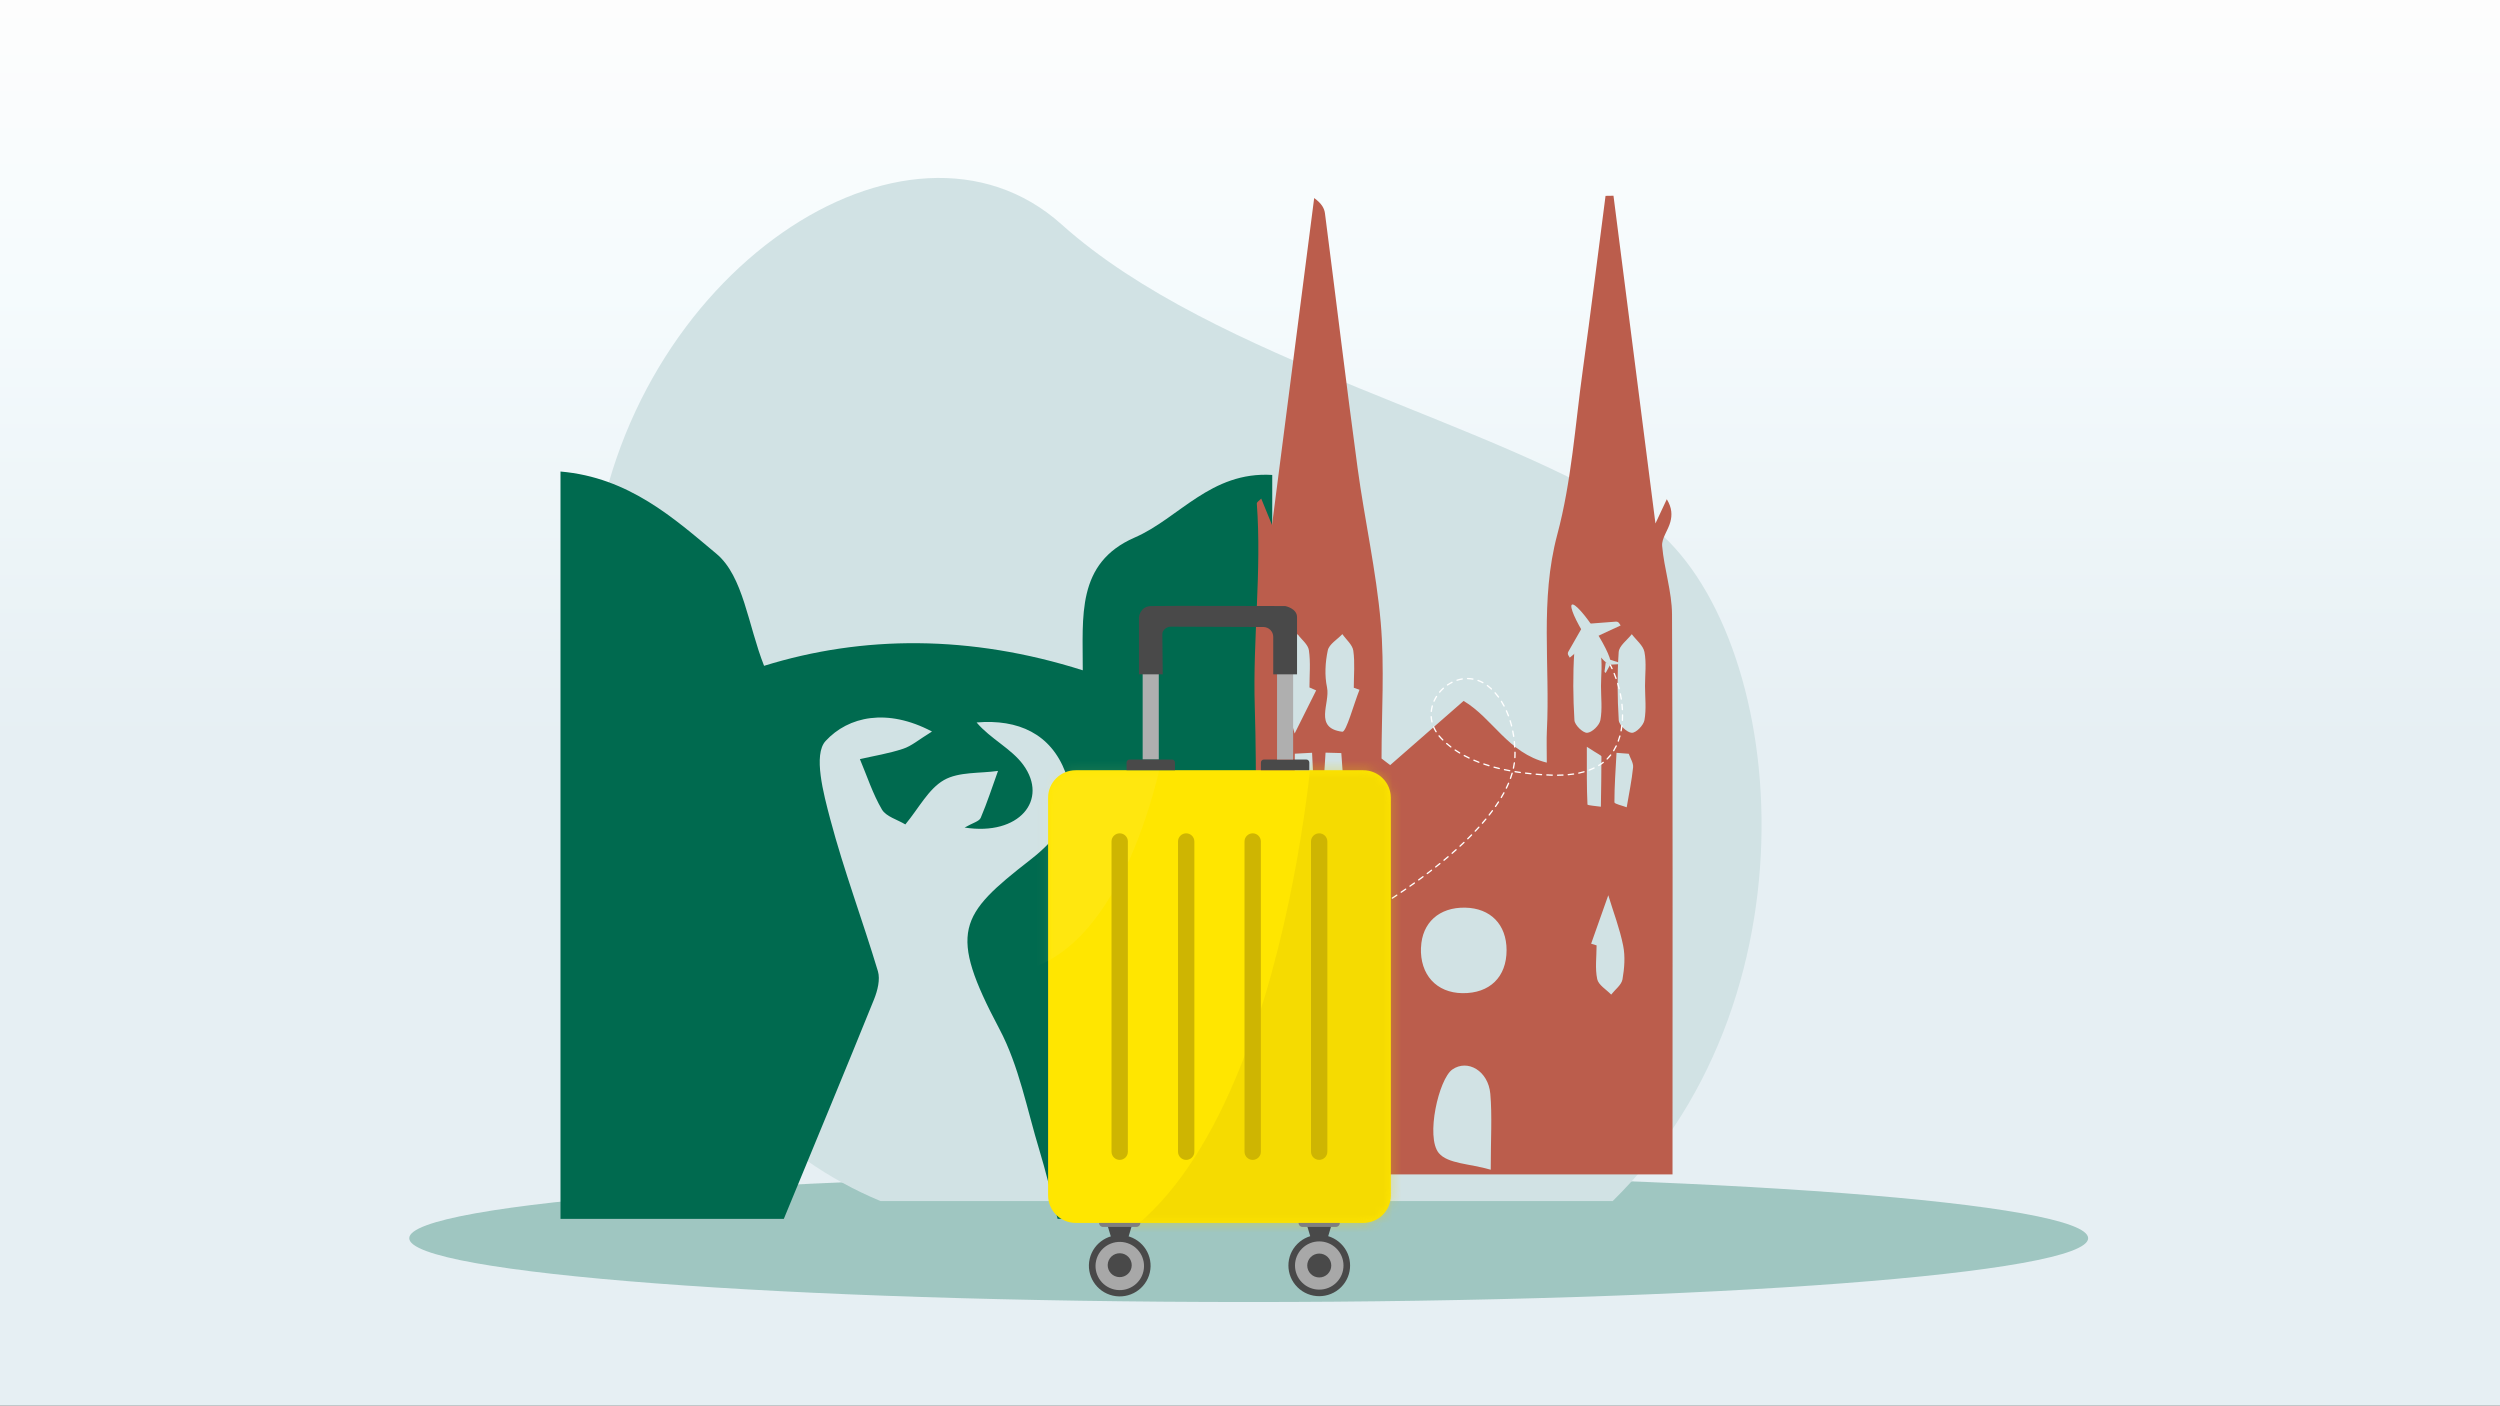 <svg width="281" height="158" viewBox="0 0 281 158" fill="none" xmlns="http://www.w3.org/2000/svg">
<rect x="0" y="0" width="281" height="158" fill="#333333" stroke="none"/>
<g clip-path="url(#clip0_10585_1513)">
<path d="M0 158H281V0H0V158Z" fill="url(#paint0_linear_10585_1513)"/>
<path d="M140.354 146.348C192.464 146.348 234.708 143.136 234.708 139.174C234.708 135.212 192.464 132 140.354 132C88.244 132 46 135.212 46 139.174C46 143.136 88.244 146.348 140.354 146.348Z" fill="#509888" fill-opacity="0.47"/>
<path d="M184.717 58.447C168.876 47.521 136.588 40.712 119.317 25.22C102.046 9.728 70.441 30.601 66.665 63.061C62.885 95.522 75.435 125.254 98.973 135H181.266C205.435 111.295 200.558 69.373 184.717 58.447Z" fill="#D1E2E4"/>
<path d="M88.107 136.989C91.641 128.409 94.989 120.378 98.248 112.313C98.634 111.349 98.953 110.099 98.678 109.168C96.96 103.459 94.857 97.86 93.326 92.096C92.555 89.192 91.388 84.809 92.798 83.287C95.352 80.514 99.724 79.561 104.756 82.224C103.259 83.144 102.455 83.856 101.508 84.163C99.933 84.689 98.281 84.952 96.652 85.325C97.456 87.231 98.094 89.225 99.129 90.99C99.603 91.79 100.88 92.129 101.761 92.666C103.292 90.814 104.36 88.677 106.1 87.68C107.774 86.727 110.13 86.946 112.178 86.65C111.54 88.415 110.967 90.201 110.229 91.932C110.053 92.326 109.337 92.491 108.423 93.017C114.546 93.981 117.904 89.916 115.008 85.96C113.676 84.141 111.341 83.056 109.767 81.204C114.469 80.81 118.103 82.487 119.754 86.804C121.384 91.055 119.039 94.134 115.79 96.655C107.807 102.867 106.529 104.708 112.332 115.655C114.546 119.83 115.438 124.717 116.836 129.308C117.552 131.664 118.125 134.074 118.873 137H143V53.383C136.074 52.967 132.517 58.26 127.54 60.418C120.944 63.289 121.725 69.316 121.703 75.342C109.062 71.332 96.96 71.398 85.882 74.838C84.076 70.269 83.559 64.779 80.531 62.248C75.796 58.292 70.686 53.657 63 53V137H88.107V136.989Z" fill="#006A4F"/>
<path d="M141.036 79.443C141.287 87.499 141.092 95.562 141.092 103.625C141.092 111.569 141.092 119.506 141.092 127.45C141.092 128.887 141.092 130.331 141.092 132H187.991C187.991 130.766 187.991 129.525 187.991 128.284C187.991 108.54 188.033 88.796 187.935 69.06C187.921 66.501 187.049 63.949 186.826 61.375C186.749 60.513 187.503 59.594 187.747 58.669C187.949 57.912 187.949 57.105 187.349 56.11C187.049 56.755 186.742 57.4 186.072 58.837C184.425 45.979 182.89 33.989 181.355 22C181.055 22 180.762 22.007 180.462 22.014C179.61 28.535 178.808 35.062 177.908 41.575C177.05 47.76 176.645 54.084 175.04 60.078C173.065 67.461 174.244 74.816 173.868 82.171C173.819 83.18 173.861 84.197 173.861 85.719C169.506 84.653 167.797 80.74 164.51 78.784C161.789 81.161 159.018 83.58 156.255 85.999C155.934 85.754 155.606 85.508 155.285 85.256C155.285 80.159 155.634 75.033 155.194 69.971C154.685 64.166 153.387 58.438 152.599 52.646C151.308 43.104 150.163 33.548 148.928 23.998C148.858 23.437 148.586 22.897 147.714 22.259C146.179 34.158 144.644 46.049 142.976 59.013C142.299 57.358 142.041 56.713 141.762 56.04C141.552 56.264 141.252 56.439 141.266 56.601C141.832 64.222 140.799 71.822 141.036 79.45V79.443ZM178.361 83.938C179.645 84.786 180.001 84.905 180.001 85.031C180.001 86.91 179.966 88.79 179.938 90.675C179.415 90.591 178.431 90.535 178.431 90.423C178.34 88.502 178.361 86.581 178.361 83.938ZM181.941 73.287C181.99 72.586 182.897 71.948 183.413 71.282C183.909 71.948 184.697 72.551 184.837 73.287C185.074 74.522 184.9 75.833 184.9 77.116C184.907 78.399 185.06 79.703 184.837 80.944C184.732 81.526 183.888 82.388 183.413 82.367C182.883 82.346 181.976 81.491 181.948 80.951C181.788 78.399 181.767 75.833 181.941 73.281V73.287ZM181.711 84.618C182.164 84.653 182.618 84.688 183.072 84.723C183.246 85.235 183.609 85.761 183.56 86.244C183.407 87.752 183.092 89.245 182.841 90.739C182.36 90.549 181.467 90.367 181.46 90.178C181.46 88.327 181.599 86.469 181.697 84.618H181.711ZM180.769 100.618C181.341 102.511 182.06 104.369 182.444 106.297C182.688 107.51 182.583 108.849 182.367 110.083C182.255 110.707 181.536 111.226 181.097 111.793C180.546 111.219 179.666 110.714 179.527 110.055C179.269 108.842 179.457 107.531 179.457 106.262C179.255 106.198 179.045 106.135 178.843 106.072C179.485 104.249 180.134 102.433 180.776 100.611L180.769 100.618ZM176.959 73.281C177.008 72.586 177.894 71.948 178.396 71.289C178.913 71.948 179.736 72.551 179.883 73.287C180.134 74.522 179.952 75.84 179.952 77.116C179.952 78.399 180.113 79.71 179.883 80.944C179.778 81.526 178.941 82.339 178.396 82.367C177.922 82.395 176.994 81.491 176.966 80.958C176.812 78.406 176.784 75.826 176.952 73.273L176.959 73.281ZM167.552 131.474C165.194 130.787 162.731 130.815 161.726 129.609C160.219 127.807 161.726 121.266 163.24 120.214C164.957 119.015 167.28 120.361 167.511 122.941C167.727 125.451 167.559 127.997 167.559 131.474H167.552ZM159.723 106.493C159.835 103.702 161.768 101.964 164.685 102.02C167.539 102.076 169.332 103.913 169.339 106.787C169.346 109.809 167.448 111.667 164.384 111.632C161.454 111.597 159.591 109.55 159.716 106.493H159.723ZM145.593 89.904C145.474 88.18 145.537 86.448 145.537 84.716L147.477 84.611C147.56 86.406 147.679 88.201 147.679 89.995C147.679 90.269 147.03 90.816 146.779 90.76C146.325 90.662 145.614 90.234 145.593 89.904ZM149.158 77.263C148.872 75.931 148.956 74.451 149.242 73.105C149.389 72.411 150.31 71.878 150.882 71.275C151.308 71.892 152.012 72.467 152.11 73.126C152.306 74.493 152.166 75.91 152.166 77.305C152.382 77.382 152.592 77.452 152.808 77.529C152.152 79.177 151.315 82.304 150.875 82.248C147.616 81.834 149.535 79.044 149.158 77.27V77.263ZM148.998 84.597C149.584 84.611 150.17 84.625 150.763 84.646C150.868 86.3 151.05 87.955 151.029 89.61C151.029 90.023 150.435 90.683 150.024 90.767C149.64 90.844 148.747 90.304 148.74 90.031C148.726 88.222 148.886 86.413 148.991 84.597H148.998ZM148.356 100.667C148.824 102.56 149.389 104.432 149.717 106.346C149.912 107.475 149.912 108.709 149.661 109.816C149.493 110.545 148.719 111.127 148.209 111.772C147.735 111.134 146.988 110.56 146.842 109.851C146.611 108.737 146.779 107.538 146.779 106.367C146.549 106.283 146.325 106.191 146.102 106.107C146.856 104.291 147.609 102.475 148.356 100.66V100.667ZM144.253 73.14C144.392 72.439 145.293 71.892 145.844 71.282C146.291 71.885 147.03 72.439 147.121 73.091C147.323 74.458 147.184 75.875 147.184 77.27C147.435 77.382 147.686 77.494 147.937 77.6C147.128 79.219 146.325 80.839 145.516 82.451C145.055 80.734 144.448 79.044 144.169 77.298C143.953 75.938 143.974 74.479 144.246 73.133L144.253 73.14Z" fill="#BB5D4C"/>
<g clip-path="url(#clip1_10585_1513)">
<path d="M152.647 103.367C152.629 103.369 152.611 103.365 152.596 103.355C152.581 103.345 152.571 103.329 152.566 103.312C152.562 103.294 152.565 103.276 152.573 103.26C152.582 103.244 152.596 103.232 152.613 103.226L152.871 103.081C152.889 103.072 152.909 103.07 152.928 103.075C152.947 103.081 152.964 103.093 152.974 103.11C152.983 103.127 152.985 103.148 152.979 103.167C152.974 103.185 152.962 103.202 152.945 103.212L152.681 103.357L152.647 103.367Z" fill="#494949"/>
<path d="M153.427 102.921C153.415 102.921 153.402 102.918 153.391 102.912C153.38 102.906 153.371 102.898 153.364 102.887C153.354 102.87 153.352 102.85 153.356 102.832C153.361 102.813 153.372 102.796 153.388 102.785L153.91 102.48C153.927 102.471 153.947 102.468 153.966 102.472C153.985 102.477 154.001 102.488 154.012 102.504C154.017 102.513 154.021 102.522 154.022 102.532C154.023 102.542 154.022 102.552 154.02 102.561C154.017 102.571 154.012 102.58 154.006 102.587C154 102.595 153.992 102.601 153.983 102.606L153.466 102.911C153.455 102.919 153.441 102.923 153.427 102.921ZM154.461 102.305C154.448 102.306 154.436 102.303 154.425 102.297C154.414 102.291 154.404 102.282 154.397 102.271C154.388 102.255 154.385 102.235 154.39 102.216C154.394 102.197 154.406 102.181 154.422 102.17L154.939 101.855C154.956 101.845 154.976 101.842 154.995 101.847C155.013 101.851 155.03 101.863 155.041 101.879C155.05 101.896 155.053 101.916 155.049 101.934C155.044 101.953 155.033 101.97 155.017 101.981L154.5 102.296C154.489 102.304 154.475 102.307 154.461 102.305ZM155.485 101.675C155.469 101.674 155.454 101.668 155.441 101.658C155.429 101.647 155.42 101.634 155.416 101.618C155.411 101.603 155.412 101.587 155.417 101.572C155.423 101.557 155.433 101.544 155.446 101.535L155.953 101.215C155.961 101.209 155.97 101.205 155.979 101.203C155.989 101.201 155.999 101.201 156.008 101.203C156.018 101.205 156.027 101.208 156.035 101.214C156.043 101.219 156.05 101.226 156.055 101.234C156.067 101.251 156.071 101.271 156.067 101.291C156.064 101.311 156.052 101.329 156.036 101.341L155.524 101.661C155.519 101.665 155.512 101.669 155.506 101.672C155.499 101.674 155.492 101.675 155.485 101.675ZM156.499 101.025C156.486 101.025 156.474 101.022 156.463 101.016C156.452 101.01 156.443 101.002 156.435 100.992C156.424 100.975 156.42 100.954 156.423 100.934C156.427 100.914 156.438 100.897 156.455 100.885L156.957 100.555C156.974 100.545 156.993 100.542 157.012 100.545C157.031 100.549 157.048 100.559 157.06 100.575C157.071 100.591 157.075 100.612 157.072 100.632C157.068 100.652 157.057 100.67 157.04 100.681L156.538 101.011C156.527 101.02 156.513 101.025 156.499 101.025ZM157.498 100.356C157.486 100.357 157.473 100.354 157.462 100.348C157.451 100.342 157.442 100.333 157.435 100.322C157.429 100.315 157.426 100.306 157.424 100.296C157.422 100.287 157.421 100.277 157.423 100.268C157.425 100.258 157.429 100.249 157.434 100.241C157.439 100.233 157.446 100.226 157.454 100.221L157.952 99.881C157.96 99.876 157.969 99.872 157.978 99.87C157.988 99.868 157.998 99.868 158.007 99.87C158.017 99.871 158.026 99.875 158.034 99.88C158.042 99.886 158.049 99.893 158.054 99.901C158.06 99.909 158.064 99.918 158.066 99.927C158.068 99.936 158.068 99.946 158.066 99.956C158.064 99.965 158.06 99.974 158.055 99.982C158.05 99.99 158.043 99.997 158.035 100.002C157.869 100.119 157.703 100.235 157.537 100.342C157.532 100.347 157.526 100.351 157.519 100.353C157.513 100.356 157.505 100.357 157.498 100.356ZM158.488 99.673C158.471 99.675 158.454 99.671 158.44 99.662C158.426 99.653 158.415 99.639 158.41 99.623C158.405 99.607 158.406 99.59 158.412 99.574C158.418 99.558 158.429 99.545 158.444 99.537L158.932 99.193C158.948 99.181 158.968 99.176 158.988 99.179C159.008 99.181 159.027 99.192 159.039 99.207C159.049 99.225 159.053 99.245 159.049 99.264C159.046 99.284 159.035 99.302 159.02 99.314L158.527 99.658C158.522 99.663 158.516 99.667 158.509 99.669C158.502 99.672 158.495 99.673 158.488 99.673ZM159.463 98.975C159.452 98.975 159.44 98.973 159.43 98.968C159.42 98.963 159.411 98.955 159.405 98.946C159.398 98.938 159.393 98.929 159.39 98.919C159.388 98.909 159.387 98.899 159.388 98.889C159.39 98.879 159.393 98.869 159.398 98.861C159.404 98.852 159.411 98.845 159.419 98.839L159.902 98.485C159.918 98.473 159.937 98.469 159.956 98.471C159.975 98.474 159.993 98.484 160.004 98.499C160.016 98.515 160.021 98.534 160.018 98.553C160.016 98.573 160.005 98.59 159.99 98.601L159.507 98.96C159.494 98.969 159.479 98.974 159.463 98.975ZM160.424 98.257C160.412 98.257 160.401 98.254 160.391 98.249C160.381 98.244 160.372 98.237 160.365 98.228C160.353 98.212 160.348 98.192 160.351 98.172C160.354 98.152 160.364 98.134 160.38 98.121L160.858 97.758C160.873 97.747 160.892 97.742 160.911 97.743C160.929 97.745 160.947 97.754 160.96 97.767C160.972 97.784 160.977 97.804 160.974 97.824C160.972 97.844 160.961 97.862 160.945 97.874L160.472 98.243C160.458 98.252 160.441 98.257 160.424 98.257ZM161.374 97.52C161.363 97.521 161.352 97.518 161.341 97.513C161.331 97.508 161.322 97.501 161.316 97.491C161.305 97.475 161.299 97.456 161.301 97.436C161.303 97.416 161.312 97.398 161.326 97.385C161.487 97.263 161.643 97.132 161.794 97.011C161.81 97 161.83 96.995 161.849 96.996C161.869 96.998 161.887 97.007 161.901 97.021C161.913 97.037 161.918 97.057 161.915 97.077C161.913 97.097 161.902 97.115 161.886 97.127L161.418 97.501C161.413 97.507 161.406 97.512 161.399 97.516C161.391 97.519 161.383 97.521 161.374 97.52ZM162.306 96.759C162.295 96.76 162.283 96.759 162.273 96.755C162.263 96.751 162.254 96.744 162.247 96.735C162.236 96.719 162.23 96.699 162.232 96.68C162.234 96.66 162.243 96.642 162.257 96.628L162.715 96.245C162.722 96.239 162.731 96.233 162.74 96.23C162.749 96.227 162.759 96.226 162.769 96.227C162.778 96.228 162.788 96.231 162.796 96.236C162.805 96.24 162.812 96.247 162.818 96.255C162.825 96.261 162.83 96.27 162.834 96.279C162.837 96.288 162.839 96.297 162.838 96.307C162.838 96.317 162.835 96.326 162.831 96.335C162.827 96.343 162.82 96.351 162.813 96.357L162.354 96.745C162.34 96.754 162.323 96.759 162.306 96.759ZM163.217 95.983C163.195 95.983 163.174 95.975 163.159 95.959C163.146 95.944 163.14 95.924 163.142 95.904C163.144 95.884 163.154 95.866 163.169 95.852L163.612 95.455C163.628 95.443 163.647 95.437 163.667 95.438C163.687 95.439 163.705 95.446 163.72 95.46C163.733 95.475 163.739 95.494 163.739 95.514C163.738 95.534 163.729 95.553 163.715 95.566L163.266 95.964C163.26 95.97 163.252 95.975 163.244 95.978C163.235 95.982 163.226 95.984 163.217 95.983ZM164.11 95.178C164.099 95.179 164.089 95.177 164.08 95.173C164.071 95.169 164.062 95.162 164.056 95.154C164.049 95.148 164.043 95.14 164.039 95.131C164.035 95.123 164.033 95.113 164.033 95.103C164.033 95.094 164.035 95.084 164.039 95.076C164.043 95.067 164.049 95.059 164.056 95.052C164.207 94.917 164.353 94.776 164.495 94.64C164.502 94.634 164.51 94.629 164.519 94.625C164.528 94.621 164.538 94.62 164.548 94.62C164.557 94.62 164.567 94.622 164.576 94.626C164.585 94.63 164.593 94.636 164.6 94.643C164.606 94.65 164.612 94.658 164.615 94.667C164.619 94.676 164.62 94.686 164.62 94.695C164.62 94.705 164.618 94.715 164.614 94.724C164.61 94.732 164.604 94.74 164.597 94.747C164.456 94.883 164.31 95.023 164.158 95.159C164.152 95.166 164.145 95.171 164.136 95.174C164.128 95.177 164.119 95.179 164.11 95.178ZM164.978 94.35C164.957 94.349 164.938 94.34 164.924 94.325C164.917 94.319 164.911 94.311 164.907 94.302C164.903 94.293 164.901 94.284 164.901 94.274C164.901 94.265 164.903 94.255 164.907 94.246C164.911 94.238 164.917 94.23 164.924 94.223L165.348 93.797C165.354 93.79 165.362 93.784 165.371 93.78C165.38 93.776 165.39 93.774 165.399 93.774C165.409 93.774 165.419 93.776 165.427 93.78C165.436 93.784 165.444 93.79 165.45 93.797C165.458 93.803 165.464 93.811 165.469 93.82C165.473 93.829 165.476 93.839 165.476 93.849C165.477 93.859 165.475 93.869 165.472 93.878C165.468 93.888 165.462 93.896 165.455 93.903L165.031 94.33C165.024 94.337 165.016 94.342 165.006 94.345C164.997 94.349 164.987 94.35 164.978 94.35ZM165.816 93.491C165.807 93.492 165.798 93.491 165.789 93.487C165.781 93.484 165.773 93.479 165.767 93.472C165.76 93.466 165.753 93.457 165.749 93.448C165.744 93.439 165.742 93.43 165.741 93.42C165.741 93.41 165.743 93.4 165.746 93.39C165.75 93.381 165.755 93.372 165.762 93.365L166.167 92.929C166.18 92.914 166.199 92.905 166.219 92.903C166.239 92.901 166.259 92.907 166.274 92.919C166.288 92.934 166.296 92.952 166.297 92.972C166.297 92.991 166.291 93.01 166.279 93.026C166.148 93.171 166.011 93.322 165.87 93.467C165.856 93.482 165.837 93.491 165.816 93.491ZM166.621 92.604C166.603 92.603 166.586 92.596 166.572 92.585C166.558 92.571 166.549 92.553 166.547 92.533C166.545 92.514 166.551 92.494 166.562 92.478L166.952 92.022C166.965 92.009 166.983 92 167.002 91.998C167.02 91.997 167.039 92.002 167.055 92.013C167.063 92.019 167.069 92.026 167.074 92.035C167.079 92.044 167.082 92.054 167.083 92.064C167.084 92.074 167.083 92.084 167.079 92.094C167.076 92.103 167.071 92.112 167.064 92.119C166.938 92.27 166.811 92.425 166.679 92.575C166.672 92.584 166.663 92.591 166.653 92.596C166.643 92.601 166.632 92.604 166.621 92.604ZM167.381 91.678C167.365 91.678 167.35 91.673 167.337 91.664C167.321 91.651 167.311 91.633 167.308 91.613C167.306 91.593 167.311 91.573 167.323 91.557L167.688 91.082C167.7 91.066 167.717 91.056 167.737 91.053C167.746 91.052 167.756 91.053 167.765 91.055C167.774 91.057 167.783 91.061 167.791 91.067C167.798 91.073 167.805 91.08 167.81 91.088C167.815 91.097 167.818 91.106 167.819 91.115C167.821 91.125 167.82 91.134 167.818 91.144C167.815 91.153 167.811 91.161 167.805 91.169L167.445 91.649C167.437 91.658 167.427 91.666 167.416 91.671C167.405 91.676 167.393 91.678 167.381 91.678ZM168.098 90.713C168.082 90.714 168.067 90.709 168.054 90.699C168.046 90.693 168.039 90.686 168.034 90.678C168.028 90.67 168.025 90.661 168.023 90.652C168.021 90.642 168.021 90.633 168.023 90.623C168.025 90.614 168.029 90.605 168.035 90.597C168.147 90.432 168.259 90.267 168.366 90.103C168.376 90.086 168.393 90.074 168.412 90.069C168.431 90.065 168.452 90.068 168.468 90.078C168.485 90.088 168.497 90.105 168.502 90.124C168.506 90.143 168.503 90.163 168.493 90.18C168.386 90.345 168.273 90.515 168.156 90.684C168.149 90.693 168.14 90.7 168.13 90.705C168.12 90.71 168.109 90.713 168.098 90.713ZM168.746 89.71C168.739 89.71 168.732 89.709 168.725 89.706C168.719 89.704 168.713 89.7 168.707 89.695C168.69 89.685 168.678 89.669 168.673 89.65C168.667 89.631 168.669 89.611 168.678 89.593C168.781 89.424 168.883 89.249 168.976 89.079C168.979 89.07 168.985 89.062 168.992 89.055C168.999 89.049 169.007 89.044 169.016 89.04C169.026 89.037 169.036 89.036 169.045 89.037C169.055 89.038 169.065 89.041 169.073 89.046C169.091 89.055 169.104 89.071 169.111 89.09C169.117 89.109 169.116 89.129 169.107 89.147C169.015 89.322 168.912 89.496 168.81 89.671C168.803 89.682 168.794 89.692 168.783 89.698C168.772 89.705 168.759 89.709 168.746 89.71ZM169.312 88.653H169.278C169.261 88.643 169.248 88.627 169.242 88.608C169.236 88.59 169.236 88.569 169.244 88.551C169.331 88.37 169.414 88.191 169.492 88.013C169.495 88.003 169.501 87.995 169.507 87.987C169.514 87.98 169.523 87.974 169.532 87.971C169.541 87.967 169.551 87.965 169.561 87.966C169.571 87.967 169.581 87.969 169.59 87.974C169.599 87.978 169.607 87.983 169.614 87.99C169.621 87.997 169.626 88.005 169.63 88.014C169.634 88.023 169.635 88.033 169.635 88.043C169.635 88.053 169.633 88.062 169.629 88.071C169.551 88.25 169.468 88.435 169.38 88.619C169.373 88.63 169.362 88.639 169.351 88.645C169.339 88.651 169.325 88.653 169.312 88.653ZM169.775 87.552H169.751C169.741 87.55 169.733 87.545 169.725 87.539C169.718 87.533 169.712 87.525 169.708 87.516C169.704 87.507 169.701 87.498 169.701 87.488C169.701 87.479 169.703 87.469 169.707 87.46C169.775 87.271 169.839 87.082 169.892 86.893C169.895 86.884 169.9 86.875 169.906 86.868C169.912 86.86 169.92 86.854 169.928 86.849C169.937 86.845 169.946 86.842 169.956 86.841C169.966 86.84 169.976 86.841 169.985 86.844C169.994 86.847 170.003 86.852 170.01 86.858C170.018 86.864 170.024 86.872 170.029 86.88C170.033 86.889 170.036 86.898 170.037 86.908C170.038 86.918 170.037 86.927 170.034 86.937C169.98 87.126 169.917 87.32 169.848 87.509C169.842 87.523 169.832 87.534 169.819 87.542C169.806 87.55 169.79 87.554 169.775 87.552ZM175.07 87.208C175.051 87.208 175.032 87.2 175.018 87.187C175.005 87.173 174.997 87.155 174.997 87.135C174.997 87.116 175.004 87.097 175.018 87.082C175.032 87.068 175.05 87.059 175.07 87.058C175.275 87.058 175.475 87.053 175.67 87.043C175.679 87.043 175.689 87.044 175.698 87.047C175.707 87.05 175.716 87.055 175.723 87.061C175.73 87.067 175.736 87.075 175.74 87.084C175.745 87.092 175.747 87.102 175.748 87.111C175.748 87.121 175.747 87.131 175.744 87.14C175.74 87.15 175.735 87.158 175.728 87.166C175.721 87.173 175.713 87.179 175.704 87.183C175.695 87.187 175.685 87.189 175.675 87.189L175.07 87.208ZM174.47 87.203L173.866 87.179C173.856 87.178 173.847 87.176 173.838 87.172C173.829 87.167 173.822 87.162 173.815 87.154C173.809 87.147 173.804 87.139 173.801 87.13C173.798 87.121 173.797 87.111 173.798 87.101C173.797 87.091 173.8 87.082 173.804 87.072C173.807 87.063 173.813 87.055 173.821 87.048C173.828 87.041 173.837 87.036 173.846 87.033C173.855 87.029 173.866 87.028 173.876 87.029C174.075 87.043 174.28 87.048 174.47 87.053C174.481 87.052 174.491 87.054 174.5 87.057C174.51 87.061 174.519 87.067 174.526 87.074C174.533 87.082 174.538 87.091 174.541 87.1C174.544 87.11 174.545 87.12 174.543 87.13C174.543 87.15 174.536 87.168 174.522 87.182C174.508 87.196 174.49 87.203 174.47 87.203ZM176.269 87.145C176.252 87.145 176.234 87.139 176.221 87.127C176.207 87.116 176.199 87.1 176.196 87.082C176.195 87.062 176.201 87.043 176.214 87.027C176.227 87.012 176.245 87.002 176.265 87C176.469 86.98 176.664 86.956 176.859 86.927C176.879 86.925 176.898 86.931 176.913 86.943C176.928 86.954 176.939 86.971 176.942 86.99C176.944 86.999 176.943 87.009 176.941 87.019C176.938 87.028 176.934 87.037 176.928 87.044C176.922 87.052 176.915 87.058 176.906 87.063C176.898 87.068 176.889 87.071 176.879 87.072C176.684 87.101 176.484 87.126 176.279 87.145H176.269ZM173.271 87.145H173.266L172.666 87.097C172.656 87.096 172.646 87.093 172.637 87.089C172.628 87.084 172.621 87.078 172.614 87.07C172.608 87.062 172.603 87.053 172.6 87.044C172.597 87.034 172.597 87.024 172.598 87.014C172.599 87.005 172.601 86.996 172.606 86.987C172.61 86.979 172.616 86.972 172.623 86.966C172.631 86.96 172.639 86.955 172.648 86.953C172.657 86.95 172.667 86.95 172.676 86.951L173.276 86.995C173.285 86.995 173.295 86.998 173.303 87.002C173.312 87.006 173.32 87.012 173.326 87.019C173.333 87.027 173.337 87.035 173.34 87.044C173.344 87.053 173.345 87.063 173.344 87.072C173.343 87.091 173.335 87.109 173.321 87.123C173.308 87.136 173.29 87.144 173.271 87.145ZM172.072 87.043C172.07 87.043 172.069 87.043 172.068 87.042C172.067 87.041 172.067 87.04 172.067 87.038L171.467 86.975C171.447 86.973 171.429 86.963 171.416 86.948C171.404 86.932 171.397 86.913 171.399 86.893C171.4 86.883 171.403 86.873 171.408 86.864C171.413 86.855 171.42 86.847 171.428 86.841C171.436 86.834 171.446 86.83 171.456 86.827C171.466 86.824 171.476 86.824 171.486 86.825L172.081 86.893C172.091 86.894 172.1 86.897 172.109 86.902C172.117 86.907 172.124 86.913 172.13 86.921C172.136 86.929 172.141 86.937 172.143 86.947C172.145 86.956 172.146 86.966 172.145 86.975C172.143 86.994 172.135 87.011 172.122 87.024C172.108 87.036 172.09 87.043 172.072 87.043ZM177.459 86.971C177.442 86.97 177.426 86.964 177.413 86.954C177.4 86.943 177.39 86.929 177.386 86.912C177.384 86.903 177.384 86.893 177.386 86.883C177.387 86.874 177.391 86.865 177.397 86.856C177.402 86.848 177.409 86.841 177.417 86.836C177.426 86.831 177.435 86.827 177.444 86.825C177.644 86.781 177.839 86.733 178.025 86.68C178.044 86.675 178.064 86.678 178.082 86.688C178.099 86.698 178.112 86.714 178.117 86.733C178.122 86.752 178.119 86.771 178.109 86.787C178.098 86.804 178.082 86.816 178.064 86.82C177.87 86.879 177.673 86.928 177.474 86.966L177.459 86.971ZM170.882 86.898H170.867C170.667 86.874 170.467 86.84 170.272 86.811C170.255 86.804 170.241 86.792 170.232 86.777C170.223 86.761 170.22 86.743 170.222 86.725C170.225 86.708 170.234 86.692 170.248 86.68C170.261 86.668 170.279 86.661 170.297 86.66L170.892 86.752C170.911 86.756 170.928 86.766 170.939 86.781C170.951 86.797 170.957 86.816 170.955 86.835C170.952 86.852 170.943 86.868 170.929 86.879C170.916 86.89 170.899 86.897 170.882 86.898ZM169.692 86.699H169.678L169.088 86.583C169.078 86.58 169.069 86.576 169.061 86.57C169.052 86.564 169.046 86.557 169.041 86.548C169.036 86.54 169.032 86.53 169.031 86.52C169.03 86.51 169.031 86.5 169.034 86.49C169.036 86.481 169.039 86.472 169.045 86.464C169.05 86.456 169.057 86.449 169.066 86.444C169.074 86.439 169.083 86.436 169.093 86.435C169.103 86.433 169.113 86.434 169.122 86.437L169.707 86.554C169.726 86.558 169.742 86.57 169.753 86.586C169.764 86.602 169.768 86.622 169.765 86.641C169.763 86.658 169.754 86.674 169.74 86.684C169.727 86.695 169.71 86.7 169.692 86.699ZM178.615 86.636C178.599 86.637 178.584 86.632 178.572 86.623C178.56 86.615 178.551 86.602 178.546 86.588C178.54 86.57 178.541 86.55 178.549 86.532C178.558 86.515 178.572 86.502 178.59 86.495C178.776 86.423 178.961 86.345 179.136 86.263C179.145 86.258 179.154 86.255 179.164 86.254C179.174 86.253 179.184 86.254 179.193 86.257C179.202 86.261 179.211 86.266 179.218 86.273C179.225 86.279 179.23 86.287 179.234 86.297C179.239 86.305 179.242 86.314 179.243 86.324C179.244 86.334 179.242 86.344 179.239 86.353C179.236 86.362 179.231 86.371 179.224 86.377C179.217 86.385 179.209 86.39 179.2 86.394C179.018 86.484 178.83 86.563 178.639 86.631L178.615 86.636ZM168.517 86.452H168.503L167.918 86.302C167.908 86.299 167.899 86.295 167.89 86.289C167.882 86.283 167.876 86.276 167.871 86.267C167.866 86.258 167.862 86.249 167.861 86.239C167.86 86.229 167.861 86.219 167.864 86.209C167.867 86.2 167.871 86.191 167.877 86.184C167.884 86.176 167.891 86.17 167.9 86.166C167.909 86.161 167.918 86.158 167.928 86.158C167.937 86.157 167.947 86.158 167.957 86.161C168.147 86.209 168.342 86.263 168.537 86.306C168.556 86.312 168.572 86.325 168.582 86.342C168.592 86.359 168.595 86.379 168.59 86.398C168.586 86.414 168.576 86.428 168.563 86.438C168.55 86.447 168.534 86.452 168.517 86.452ZM170.112 86.408H170.092C170.082 86.406 170.073 86.403 170.065 86.397C170.057 86.392 170.05 86.385 170.045 86.377C170.04 86.368 170.037 86.359 170.036 86.35C170.035 86.34 170.035 86.33 170.038 86.321C170.077 86.127 170.112 85.933 170.141 85.739C170.144 85.72 170.155 85.703 170.17 85.692C170.185 85.68 170.204 85.674 170.224 85.676C170.234 85.677 170.243 85.679 170.252 85.684C170.261 85.688 170.269 85.695 170.275 85.703C170.281 85.71 170.285 85.719 170.287 85.729C170.289 85.739 170.289 85.749 170.287 85.758C170.263 85.957 170.224 86.156 170.185 86.355C170.18 86.37 170.17 86.384 170.157 86.393C170.144 86.403 170.128 86.408 170.112 86.408ZM167.362 86.132H167.337L166.762 85.948C166.744 85.94 166.729 85.926 166.721 85.908C166.713 85.89 166.712 85.869 166.718 85.851C166.721 85.841 166.725 85.833 166.732 85.825C166.738 85.818 166.746 85.812 166.755 85.808C166.763 85.804 166.773 85.802 166.783 85.801C166.792 85.801 166.802 85.803 166.811 85.807L167.381 85.986C167.4 85.993 167.416 86.007 167.425 86.025C167.435 86.043 167.436 86.064 167.43 86.083C167.425 86.097 167.416 86.11 167.404 86.118C167.391 86.127 167.377 86.132 167.362 86.132ZM179.692 86.117C179.679 86.117 179.667 86.113 179.655 86.106C179.644 86.099 179.635 86.09 179.629 86.078C179.619 86.061 179.617 86.042 179.621 86.023C179.626 86.004 179.637 85.987 179.653 85.977C179.823 85.876 179.986 85.765 180.141 85.642C180.148 85.634 180.158 85.627 180.168 85.622C180.179 85.618 180.19 85.616 180.202 85.616C180.213 85.617 180.225 85.62 180.235 85.625C180.245 85.63 180.254 85.638 180.261 85.647C180.268 85.656 180.273 85.666 180.275 85.678C180.278 85.689 180.278 85.7 180.275 85.712C180.272 85.723 180.267 85.733 180.26 85.742C180.253 85.751 180.244 85.758 180.233 85.763C180.073 85.887 179.905 86.002 179.731 86.108L179.692 86.117ZM166.226 85.744H166.196L165.636 85.516C165.618 85.508 165.605 85.493 165.597 85.475C165.59 85.457 165.59 85.437 165.597 85.419C165.607 85.402 165.622 85.389 165.641 85.382C165.66 85.375 165.68 85.374 165.699 85.38C165.875 85.458 166.065 85.535 166.25 85.608C166.259 85.611 166.268 85.615 166.275 85.622C166.283 85.628 166.289 85.636 166.293 85.644C166.297 85.653 166.299 85.663 166.3 85.672C166.3 85.682 166.298 85.691 166.294 85.7C166.288 85.713 166.279 85.725 166.266 85.732C166.254 85.74 166.24 85.744 166.226 85.744ZM180.638 85.385C180.618 85.384 180.598 85.376 180.584 85.361C180.572 85.347 180.565 85.328 180.566 85.309C180.567 85.29 180.575 85.272 180.589 85.259C180.727 85.119 180.857 84.972 180.979 84.818C180.991 84.802 181.008 84.792 181.027 84.79C181.047 84.787 181.066 84.792 181.082 84.803C181.098 84.816 181.108 84.834 181.111 84.854C181.113 84.874 181.108 84.894 181.096 84.91C180.97 85.068 180.835 85.219 180.692 85.361C180.678 85.376 180.658 85.384 180.638 85.385ZM165.119 85.274L165.09 85.264C164.904 85.177 164.724 85.085 164.548 84.993C164.532 84.982 164.519 84.966 164.514 84.947C164.508 84.928 164.51 84.908 164.519 84.891C164.524 84.882 164.53 84.874 164.538 84.868C164.546 84.862 164.555 84.857 164.564 84.854C164.574 84.851 164.584 84.851 164.594 84.852C164.604 84.853 164.613 84.856 164.622 84.862C164.792 84.954 164.973 85.046 165.153 85.128C165.162 85.132 165.171 85.138 165.177 85.146C165.184 85.153 165.189 85.162 165.193 85.172C165.196 85.181 165.197 85.191 165.196 85.201C165.195 85.211 165.192 85.221 165.187 85.23C165.181 85.243 165.171 85.254 165.159 85.261C165.147 85.269 165.133 85.273 165.119 85.274ZM170.272 85.225H170.268C170.258 85.225 170.249 85.222 170.24 85.218C170.231 85.214 170.224 85.208 170.217 85.201C170.211 85.193 170.206 85.185 170.203 85.176C170.2 85.167 170.199 85.157 170.199 85.148C170.209 85.017 170.209 84.881 170.209 84.745V84.556C170.209 84.536 170.217 84.517 170.23 84.503C170.244 84.489 170.262 84.48 170.282 84.478C170.302 84.48 170.32 84.487 170.335 84.501C170.349 84.514 170.358 84.532 170.36 84.551V84.745C170.36 84.881 170.355 85.022 170.35 85.157C170.348 85.176 170.339 85.194 170.324 85.206C170.31 85.219 170.292 85.225 170.272 85.225ZM164.066 84.702C164.052 84.704 164.038 84.7 164.027 84.692C163.851 84.585 163.681 84.478 163.515 84.367C163.5 84.355 163.489 84.339 163.485 84.32C163.482 84.301 163.485 84.282 163.495 84.265C163.507 84.249 163.525 84.237 163.545 84.234C163.565 84.23 163.586 84.234 163.603 84.246C163.763 84.353 163.934 84.464 164.105 84.566C164.121 84.577 164.132 84.593 164.137 84.612C164.141 84.631 164.139 84.651 164.129 84.668C164.122 84.678 164.113 84.687 164.102 84.693C164.091 84.699 164.078 84.702 164.066 84.702ZM181.379 84.445L181.34 84.435C181.332 84.43 181.324 84.423 181.318 84.415C181.313 84.408 181.308 84.399 181.306 84.389C181.304 84.38 181.304 84.37 181.305 84.36C181.307 84.35 181.31 84.341 181.316 84.333C181.417 84.165 181.51 83.992 181.594 83.814C181.598 83.805 181.604 83.797 181.611 83.79C181.619 83.783 181.628 83.778 181.637 83.775C181.647 83.772 181.657 83.771 181.667 83.772C181.677 83.772 181.687 83.775 181.696 83.78C181.705 83.784 181.713 83.79 181.72 83.796C181.727 83.803 181.732 83.812 181.735 83.821C181.739 83.83 181.74 83.84 181.739 83.85C181.738 83.859 181.735 83.869 181.73 83.877C181.642 84.062 181.545 84.241 181.442 84.411C181.436 84.421 181.426 84.43 181.415 84.436C181.404 84.442 181.392 84.445 181.379 84.445ZM170.253 84.032C170.234 84.032 170.215 84.025 170.201 84.011C170.188 83.998 170.18 83.979 170.18 83.96C170.175 83.834 170.165 83.625 170.136 83.368C170.135 83.349 170.141 83.329 170.154 83.314C170.166 83.298 170.184 83.288 170.204 83.286C170.224 83.284 170.244 83.291 170.259 83.303C170.275 83.316 170.285 83.334 170.287 83.354C170.311 83.616 170.321 83.824 170.326 83.955C170.327 83.965 170.325 83.974 170.322 83.983C170.319 83.992 170.314 84.001 170.308 84.008C170.302 84.015 170.294 84.021 170.285 84.025C170.277 84.029 170.267 84.032 170.258 84.032H170.253ZM163.071 84.028C163.055 84.027 163.04 84.022 163.027 84.013C162.866 83.892 162.71 83.761 162.559 83.63C162.552 83.624 162.546 83.616 162.541 83.607C162.537 83.599 162.535 83.589 162.534 83.579C162.533 83.57 162.534 83.56 162.538 83.551C162.541 83.542 162.546 83.533 162.552 83.526C162.558 83.519 162.566 83.513 162.575 83.508C162.584 83.504 162.593 83.501 162.603 83.501C162.613 83.5 162.622 83.501 162.632 83.504C162.641 83.507 162.649 83.512 162.657 83.519C162.803 83.65 162.959 83.775 163.12 83.897C163.134 83.909 163.144 83.926 163.147 83.945C163.149 83.964 163.145 83.983 163.135 83.999C163.127 84.008 163.117 84.016 163.106 84.021C163.095 84.026 163.083 84.028 163.071 84.028ZM181.896 83.368H181.872C181.852 83.362 181.836 83.348 181.827 83.33C181.818 83.312 181.817 83.291 181.823 83.271C181.891 83.092 181.95 82.903 182.003 82.709C182.009 82.69 182.022 82.674 182.039 82.664C182.056 82.654 182.076 82.651 182.096 82.656C182.115 82.661 182.131 82.674 182.141 82.691C182.151 82.708 182.154 82.728 182.149 82.748C182.096 82.947 182.032 83.14 181.964 83.325C181.958 83.338 181.949 83.349 181.937 83.357C181.925 83.365 181.91 83.368 181.896 83.368ZM162.169 83.242C162.149 83.241 162.13 83.233 162.116 83.218L161.935 83.034C161.852 82.947 161.779 82.859 161.706 82.777C161.697 82.77 161.689 82.761 161.684 82.75C161.679 82.74 161.676 82.728 161.676 82.717C161.675 82.705 161.678 82.694 161.683 82.683C161.688 82.673 161.695 82.663 161.704 82.656C161.713 82.648 161.723 82.643 161.735 82.64C161.746 82.637 161.758 82.637 161.769 82.639C161.781 82.642 161.791 82.647 161.801 82.653C161.81 82.66 161.818 82.669 161.823 82.68C161.891 82.762 161.964 82.85 162.042 82.932L162.223 83.116C162.236 83.13 162.244 83.148 162.244 83.167C162.244 83.186 162.236 83.204 162.223 83.218C162.209 83.233 162.19 83.241 162.169 83.242ZM170.136 82.84C170.118 82.839 170.102 82.832 170.088 82.821C170.075 82.809 170.066 82.794 170.063 82.777C170.034 82.578 169.999 82.384 169.96 82.19C169.957 82.171 169.962 82.151 169.973 82.135C169.983 82.119 170 82.108 170.019 82.103C170.029 82.101 170.038 82.101 170.048 82.103C170.058 82.104 170.067 82.108 170.075 82.113C170.083 82.119 170.09 82.126 170.096 82.134C170.101 82.142 170.105 82.151 170.107 82.161C170.146 82.355 170.185 82.554 170.214 82.753C170.216 82.772 170.21 82.792 170.199 82.808C170.187 82.824 170.17 82.835 170.151 82.84H170.136ZM161.413 82.316C161.401 82.316 161.389 82.312 161.378 82.306C161.367 82.301 161.357 82.292 161.35 82.282C161.245 82.108 161.152 81.927 161.072 81.739C161.067 81.731 161.065 81.721 161.064 81.711C161.063 81.701 161.065 81.691 161.069 81.682C161.072 81.672 161.078 81.664 161.086 81.657C161.093 81.65 161.102 81.645 161.111 81.642C161.12 81.638 161.13 81.636 161.14 81.636C161.149 81.636 161.159 81.638 161.168 81.641C161.177 81.645 161.186 81.65 161.192 81.657C161.199 81.664 161.205 81.672 161.209 81.681C161.284 81.862 161.374 82.037 161.477 82.205C161.482 82.213 161.486 82.222 161.487 82.232C161.489 82.241 161.489 82.251 161.486 82.261C161.484 82.27 161.48 82.279 161.474 82.287C161.468 82.295 161.461 82.302 161.452 82.306L161.413 82.316ZM182.213 82.214H182.198C182.188 82.213 182.178 82.21 182.17 82.205C182.161 82.2 182.154 82.193 182.148 82.184C182.143 82.176 182.139 82.167 182.137 82.157C182.136 82.147 182.137 82.137 182.14 82.127C182.174 81.938 182.203 81.739 182.227 81.54C182.233 81.524 182.245 81.51 182.26 81.501C182.275 81.491 182.293 81.487 182.311 81.49C182.329 81.492 182.345 81.5 182.357 81.513C182.369 81.526 182.377 81.542 182.379 81.56C182.354 81.763 182.32 81.962 182.286 82.156C182.282 82.172 182.272 82.187 182.259 82.198C182.246 82.208 182.23 82.214 182.213 82.214ZM169.902 81.667C169.886 81.666 169.87 81.66 169.858 81.649C169.845 81.639 169.837 81.624 169.834 81.608L169.673 81.036C169.67 81.027 169.669 81.017 169.669 81.008C169.67 80.998 169.673 80.989 169.678 80.98C169.682 80.972 169.688 80.964 169.696 80.958C169.703 80.952 169.712 80.947 169.721 80.944C169.74 80.939 169.76 80.942 169.777 80.951C169.794 80.96 169.807 80.975 169.814 80.993C169.873 81.183 169.926 81.377 169.975 81.575C169.979 81.593 169.976 81.613 169.966 81.629C169.956 81.645 169.94 81.657 169.921 81.662L169.902 81.667ZM160.955 81.216C160.938 81.217 160.922 81.213 160.908 81.203C160.895 81.193 160.886 81.179 160.882 81.162C160.834 80.963 160.803 80.761 160.789 80.556C160.789 80.537 160.796 80.519 160.809 80.505C160.821 80.49 160.839 80.481 160.858 80.479C160.878 80.477 160.897 80.484 160.913 80.496C160.928 80.509 160.938 80.527 160.941 80.547C160.95 80.741 160.98 80.935 161.028 81.124C161.031 81.143 161.027 81.164 161.017 81.181C161.006 81.198 160.989 81.21 160.97 81.216H160.955ZM182.359 81.031H182.354C182.334 81.03 182.316 81.022 182.302 81.007C182.289 80.993 182.281 80.974 182.281 80.954C182.296 80.76 182.301 80.561 182.301 80.362C182.301 80.343 182.308 80.324 182.322 80.309C182.335 80.295 182.354 80.286 182.374 80.285C182.393 80.285 182.412 80.293 182.425 80.306C182.439 80.32 182.447 80.338 182.447 80.358C182.447 80.561 182.442 80.765 182.432 80.959C182.432 80.968 182.43 80.978 182.427 80.987C182.423 80.995 182.418 81.003 182.411 81.01C182.404 81.017 182.396 81.022 182.387 81.026C182.378 81.03 182.369 81.031 182.359 81.031ZM169.551 80.522C169.535 80.523 169.519 80.519 169.506 80.51C169.493 80.502 169.483 80.489 169.478 80.474C169.409 80.29 169.331 80.101 169.253 79.926C169.249 79.917 169.247 79.908 169.247 79.898C169.247 79.888 169.249 79.878 169.252 79.869C169.256 79.86 169.261 79.852 169.268 79.845C169.275 79.838 169.283 79.833 169.292 79.829C169.31 79.821 169.33 79.82 169.348 79.826C169.367 79.832 169.382 79.846 169.39 79.863C169.473 80.047 169.546 80.231 169.619 80.425C169.625 80.444 169.624 80.463 169.616 80.48C169.608 80.498 169.593 80.511 169.575 80.518L169.551 80.522ZM160.877 80.033H160.867C160.858 80.032 160.849 80.03 160.84 80.025C160.832 80.021 160.825 80.015 160.819 80.008C160.813 80.001 160.808 79.992 160.806 79.983C160.803 79.974 160.803 79.965 160.804 79.955C160.823 79.752 160.859 79.551 160.911 79.354C160.911 79.342 160.914 79.331 160.92 79.32C160.925 79.31 160.933 79.3 160.942 79.293C160.952 79.286 160.963 79.281 160.974 79.279C160.986 79.277 160.998 79.277 161.009 79.28C161.021 79.283 161.031 79.289 161.04 79.297C161.049 79.304 161.056 79.314 161.061 79.325C161.066 79.336 161.068 79.347 161.067 79.359C161.067 79.371 161.063 79.382 161.058 79.393C161.005 79.582 160.969 79.775 160.95 79.97C160.948 79.987 160.939 80.003 160.926 80.015C160.912 80.027 160.895 80.033 160.877 80.033ZM182.359 79.834C182.34 79.834 182.321 79.827 182.307 79.815C182.293 79.802 182.283 79.785 182.281 79.766C182.271 79.572 182.257 79.373 182.237 79.175C182.236 79.165 182.237 79.155 182.24 79.146C182.243 79.137 182.247 79.129 182.253 79.121C182.26 79.114 182.267 79.108 182.276 79.103C182.284 79.098 182.293 79.096 182.303 79.095C182.313 79.094 182.322 79.095 182.332 79.097C182.341 79.1 182.349 79.105 182.357 79.111C182.364 79.117 182.371 79.124 182.375 79.133C182.38 79.141 182.383 79.15 182.383 79.16C182.403 79.359 182.422 79.558 182.432 79.756C182.433 79.766 182.432 79.775 182.429 79.785C182.426 79.794 182.421 79.802 182.414 79.809C182.408 79.817 182.4 79.822 182.392 79.827C182.383 79.831 182.374 79.833 182.364 79.834H182.359ZM169.063 79.432C169.049 79.432 169.036 79.428 169.024 79.421C169.012 79.415 169.002 79.405 168.995 79.393C168.902 79.213 168.8 79.044 168.698 78.879C168.688 78.862 168.685 78.842 168.69 78.823C168.694 78.804 168.706 78.788 168.722 78.777C168.73 78.772 168.739 78.768 168.748 78.766C168.758 78.764 168.768 78.764 168.777 78.765C168.787 78.767 168.796 78.771 168.804 78.776C168.812 78.782 168.819 78.788 168.824 78.796C168.932 78.966 169.034 79.141 169.127 79.32C169.136 79.338 169.138 79.358 169.132 79.377C169.127 79.396 169.114 79.412 169.097 79.422L169.063 79.432ZM161.184 78.879H161.155C161.146 78.875 161.138 78.87 161.131 78.863C161.124 78.856 161.119 78.848 161.115 78.839C161.111 78.829 161.109 78.82 161.11 78.81C161.11 78.8 161.112 78.791 161.116 78.782C161.199 78.597 161.293 78.417 161.399 78.244C161.411 78.227 161.428 78.216 161.448 78.211C161.468 78.207 161.488 78.21 161.506 78.219C161.522 78.23 161.534 78.247 161.538 78.266C161.543 78.285 161.54 78.304 161.53 78.321C161.426 78.487 161.333 78.661 161.253 78.84C161.247 78.853 161.237 78.863 161.225 78.87C161.212 78.877 161.198 78.88 161.184 78.879ZM182.232 78.646C182.223 78.647 182.214 78.646 182.206 78.643C182.197 78.64 182.189 78.636 182.183 78.63C182.176 78.624 182.17 78.617 182.166 78.609C182.162 78.601 182.16 78.592 182.159 78.583C182.125 78.389 182.091 78.195 182.052 78.001C182.05 77.992 182.05 77.982 182.051 77.972C182.053 77.963 182.057 77.954 182.062 77.945C182.068 77.937 182.075 77.93 182.083 77.925C182.092 77.919 182.101 77.916 182.11 77.914C182.12 77.912 182.13 77.912 182.14 77.914C182.149 77.915 182.159 77.919 182.167 77.925C182.175 77.93 182.182 77.937 182.187 77.945C182.193 77.953 182.196 77.963 182.198 77.972C182.237 78.166 182.276 78.365 182.305 78.564C182.307 78.573 182.306 78.583 182.304 78.592C182.301 78.602 182.297 78.611 182.291 78.618C182.285 78.626 182.278 78.632 182.269 78.637C182.261 78.642 182.252 78.645 182.242 78.646H182.232ZM168.425 78.418C168.413 78.418 168.401 78.415 168.391 78.409C168.381 78.403 168.372 78.395 168.366 78.384C168.249 78.224 168.122 78.069 167.996 77.924C167.989 77.917 167.983 77.909 167.98 77.9C167.976 77.891 167.974 77.881 167.975 77.872C167.975 77.862 167.978 77.853 167.982 77.844C167.987 77.835 167.993 77.828 168 77.822C168.016 77.809 168.035 77.802 168.055 77.803C168.075 77.804 168.094 77.812 168.108 77.827C168.239 77.977 168.366 78.137 168.488 78.297C168.499 78.314 168.504 78.334 168.5 78.354C168.496 78.374 168.485 78.392 168.468 78.404C168.463 78.409 168.456 78.413 168.448 78.415C168.44 78.418 168.433 78.419 168.425 78.418ZM161.818 77.87C161.8 77.869 161.783 77.862 161.769 77.851C161.761 77.845 161.755 77.837 161.75 77.828C161.745 77.82 161.742 77.81 161.741 77.8C161.74 77.79 161.741 77.78 161.744 77.77C161.748 77.761 161.753 77.752 161.76 77.744C161.888 77.588 162.028 77.443 162.179 77.308C162.186 77.301 162.195 77.296 162.204 77.292C162.213 77.288 162.224 77.287 162.234 77.287C162.244 77.288 162.254 77.29 162.263 77.295C162.272 77.299 162.28 77.305 162.286 77.313C162.293 77.32 162.299 77.328 162.302 77.337C162.306 77.346 162.307 77.355 162.307 77.365C162.306 77.374 162.304 77.384 162.3 77.392C162.295 77.401 162.289 77.409 162.281 77.415C162.136 77.549 161.999 77.691 161.872 77.841C161.866 77.85 161.858 77.857 161.848 77.862C161.839 77.867 161.829 77.87 161.818 77.87ZM167.635 77.516C167.626 77.517 167.617 77.515 167.608 77.512C167.6 77.508 167.592 77.503 167.586 77.497L167.523 77.434C167.396 77.323 167.269 77.211 167.137 77.114C167.13 77.108 167.123 77.101 167.118 77.093C167.113 77.085 167.11 77.076 167.109 77.066C167.108 77.057 167.108 77.047 167.11 77.038C167.113 77.029 167.117 77.02 167.123 77.012C167.128 77.004 167.135 76.997 167.143 76.992C167.152 76.987 167.161 76.983 167.171 76.982C167.18 76.98 167.19 76.981 167.2 76.984C167.209 76.987 167.218 76.991 167.225 76.998C167.365 77.099 167.499 77.209 167.625 77.327L167.688 77.391C167.702 77.405 167.71 77.424 167.71 77.444C167.71 77.464 167.702 77.483 167.688 77.497C167.681 77.504 167.673 77.509 167.664 77.512C167.654 77.516 167.645 77.517 167.635 77.516ZM181.993 77.478C181.976 77.478 181.96 77.472 181.946 77.462C181.933 77.451 181.924 77.436 181.92 77.42C181.872 77.231 181.818 77.037 181.759 76.847C181.754 76.829 181.755 76.809 181.765 76.791C181.774 76.774 181.789 76.761 181.808 76.755C181.827 76.75 181.847 76.751 181.865 76.76C181.882 76.77 181.895 76.785 181.901 76.804C181.959 76.998 182.013 77.192 182.062 77.386C182.065 77.395 182.066 77.405 182.064 77.414C182.063 77.424 182.06 77.433 182.055 77.441C182.05 77.45 182.043 77.457 182.035 77.462C182.027 77.468 182.018 77.471 182.008 77.473L181.993 77.478ZM162.701 77.061C162.684 77.063 162.667 77.059 162.653 77.05C162.639 77.04 162.628 77.027 162.623 77.011C162.618 76.995 162.618 76.978 162.624 76.962C162.631 76.946 162.642 76.933 162.657 76.925C162.827 76.812 163.002 76.709 163.183 76.615C163.201 76.61 163.219 76.612 163.235 76.619C163.251 76.626 163.265 76.639 163.273 76.655C163.281 76.671 163.283 76.689 163.279 76.707C163.275 76.724 163.266 76.739 163.252 76.751C163.074 76.84 162.903 76.94 162.74 77.051L162.701 77.061ZM166.679 76.804L166.64 76.794C166.468 76.699 166.289 76.618 166.104 76.552C166.094 76.549 166.086 76.544 166.078 76.538C166.071 76.532 166.065 76.524 166.061 76.516C166.057 76.507 166.055 76.497 166.054 76.488C166.054 76.478 166.056 76.469 166.06 76.46C166.067 76.441 166.081 76.425 166.099 76.416C166.117 76.407 166.138 76.405 166.157 76.411C166.348 76.482 166.534 76.566 166.713 76.663C166.73 76.673 166.743 76.689 166.748 76.708C166.753 76.727 166.751 76.748 166.742 76.765C166.736 76.776 166.727 76.786 166.716 76.792C166.705 76.799 166.692 76.803 166.679 76.804ZM163.773 76.532C163.757 76.533 163.741 76.528 163.727 76.518C163.714 76.509 163.704 76.495 163.7 76.479C163.697 76.47 163.696 76.46 163.697 76.45C163.698 76.441 163.7 76.431 163.705 76.423C163.71 76.414 163.716 76.407 163.723 76.4C163.731 76.394 163.74 76.39 163.749 76.387C163.943 76.324 164.142 76.276 164.344 76.241C164.363 76.24 164.382 76.246 164.397 76.257C164.413 76.269 164.423 76.286 164.427 76.305C164.429 76.314 164.429 76.323 164.427 76.333C164.425 76.342 164.421 76.351 164.416 76.359C164.41 76.366 164.403 76.373 164.395 76.378C164.387 76.383 164.378 76.386 164.368 76.387C164.173 76.419 163.981 76.466 163.793 76.528L163.773 76.532ZM165.553 76.401H165.538C165.345 76.368 165.149 76.348 164.953 76.343C164.934 76.343 164.915 76.336 164.901 76.322C164.888 76.308 164.88 76.29 164.88 76.27C164.88 76.251 164.888 76.233 164.901 76.219C164.915 76.206 164.934 76.198 164.953 76.198C165.158 76.198 165.362 76.217 165.563 76.256C165.572 76.257 165.582 76.26 165.59 76.265C165.598 76.27 165.606 76.276 165.612 76.284C165.618 76.292 165.622 76.3 165.624 76.31C165.627 76.319 165.627 76.329 165.626 76.338C165.623 76.356 165.614 76.371 165.6 76.383C165.587 76.394 165.57 76.401 165.553 76.401ZM181.642 76.334C181.627 76.333 181.613 76.329 181.601 76.32C181.588 76.311 181.579 76.299 181.574 76.285C181.506 76.096 181.438 75.912 181.364 75.728C181.36 75.719 181.358 75.709 181.358 75.699C181.358 75.69 181.36 75.68 181.363 75.671C181.367 75.662 181.372 75.654 181.379 75.647C181.386 75.64 181.394 75.634 181.403 75.631C181.422 75.624 181.442 75.624 181.46 75.631C181.478 75.638 181.493 75.652 181.501 75.669C181.574 75.858 181.647 76.047 181.716 76.232C181.722 76.251 181.72 76.272 181.711 76.29C181.702 76.308 181.686 76.322 181.667 76.329L181.642 76.334ZM181.194 75.223C181.179 75.224 181.165 75.219 181.153 75.212C181.141 75.204 181.131 75.193 181.126 75.18C181.043 75 180.955 74.821 180.867 74.646C180.858 74.629 180.856 74.609 180.862 74.59C180.867 74.571 180.879 74.555 180.896 74.545C180.915 74.536 180.935 74.535 180.954 74.541C180.974 74.547 180.989 74.561 180.999 74.579C181.091 74.753 181.179 74.937 181.262 75.121C181.27 75.139 181.272 75.159 181.265 75.177C181.259 75.195 181.245 75.21 181.228 75.219L181.194 75.223Z" fill="white"/>
<path d="M180.97 74.648C181.269 74.459 180.553 72.807 179.37 70.96C178.186 69.112 176.984 67.769 176.684 67.959C176.384 68.149 177.101 69.8 178.284 71.647C179.467 73.495 180.67 74.838 180.97 74.648Z" fill="#D1E2E4"/>
<path d="M178.303 70.127L181.623 69.871C181.695 69.865 181.768 69.878 181.833 69.91C181.898 69.941 181.954 69.99 181.994 70.05L182.159 70.302L179.268 71.64L178.303 70.127Z" fill="#D1E2E4"/>
<path d="M177.922 70.371L176.279 73.251C176.243 73.313 176.224 73.383 176.225 73.455C176.226 73.527 176.246 73.597 176.284 73.658L176.44 73.92L178.888 71.884L177.922 70.371Z" fill="#D1E2E4"/>
<path d="M180.94 74.139L181.94 74.459C181.962 74.466 181.981 74.479 181.996 74.496C182.012 74.513 182.022 74.533 182.028 74.556L182.047 74.648L180.989 74.711L180.94 74.139Z" fill="#D1E2E4"/>
<path d="M180.487 74.424L180.35 75.461C180.348 75.484 180.351 75.508 180.361 75.529C180.37 75.55 180.385 75.569 180.404 75.582L180.482 75.636L180.989 74.71L180.487 74.424Z" fill="#D1E2E4"/>
<path d="M153.222 86.574H120.911C119.196 86.574 117.806 87.957 117.806 89.662V134.367C117.806 136.073 119.196 137.456 120.911 137.456H153.222C154.937 137.456 156.328 136.073 156.328 134.367V89.662C156.328 87.957 154.937 86.574 153.222 86.574Z" fill="#FFE600"/>
<mask id="mask0_10585_1513" style="mask-type:luminance" maskUnits="userSpaceOnUse" x="117" y="86" width="40" height="52">
<path d="M153.222 86.574H120.911C119.196 86.574 117.806 87.957 117.806 89.662V134.367C117.806 136.073 119.196 137.456 120.911 137.456H153.222C154.937 137.456 156.328 136.073 156.328 134.367V89.662C156.328 87.957 154.937 86.574 153.222 86.574Z" fill="white"/>
</mask>
<g mask="url(#mask0_10585_1513)">
<path d="M147.586 83.143C147.586 83.143 143.447 140.54 116.426 142.485C89.405 144.429 162.652 141.001 162.652 141.001L158.278 84.287L147.586 83.143Z" fill="#EACE03" fill-opacity="0.48"/>
</g>
<mask id="mask1_10585_1513" style="mask-type:luminance" maskUnits="userSpaceOnUse" x="117" y="86" width="40" height="52">
<path d="M153.222 86.574H120.911C119.196 86.574 117.806 87.957 117.806 89.662V134.367C117.806 136.073 119.196 137.456 120.911 137.456H153.222C154.937 137.456 156.328 136.073 156.328 134.367V89.662C156.328 87.957 154.937 86.574 153.222 86.574Z" fill="white"/>
</mask>
<g mask="url(#mask1_10585_1513)">
<path d="M131.126 82.633C131.126 82.633 127.728 104.566 116.168 108.726C104.608 112.886 112.838 84.053 112.838 84.053L131.126 82.633Z" fill="#FFED6E" fill-opacity="0.14"/>
</g>
<path d="M125.856 130.372C125.611 130.372 125.377 130.275 125.204 130.103C125.031 129.932 124.934 129.698 124.934 129.455V94.582C124.934 94.339 125.031 94.106 125.204 93.934C125.377 93.763 125.611 93.666 125.856 93.666C126.099 93.667 126.332 93.764 126.504 93.936C126.676 94.108 126.772 94.34 126.772 94.582V129.455C126.772 129.698 126.676 129.93 126.504 130.102C126.332 130.273 126.099 130.371 125.856 130.372Z" fill="#CEB502"/>
<path d="M133.33 130.372C133.085 130.372 132.851 130.275 132.678 130.103C132.505 129.932 132.408 129.698 132.408 129.455V94.582C132.408 94.339 132.505 94.106 132.678 93.934C132.851 93.763 133.085 93.666 133.33 93.666C133.573 93.667 133.806 93.764 133.978 93.936C134.15 94.108 134.246 94.34 134.246 94.582V129.455C134.246 129.698 134.15 129.93 133.978 130.102C133.806 130.273 133.573 130.371 133.33 130.372Z" fill="#CEB502"/>
<path d="M140.804 130.372C140.56 130.372 140.326 130.275 140.153 130.103C139.98 129.932 139.883 129.698 139.883 129.455V94.582C139.883 94.339 139.98 94.106 140.153 93.934C140.326 93.763 140.56 93.666 140.804 93.666C141.048 93.667 141.281 93.764 141.453 93.936C141.625 94.108 141.721 94.34 141.721 94.582V129.455C141.721 129.698 141.625 129.93 141.453 130.102C141.281 130.273 141.048 130.371 140.804 130.372Z" fill="#CEB502"/>
<path d="M149.195 94.582C149.195 94.076 148.784 93.666 148.276 93.666C147.768 93.666 147.357 94.076 147.357 94.582V129.453C147.357 129.959 147.768 130.369 148.276 130.369C148.784 130.369 149.195 129.959 149.195 129.453V94.582Z" fill="#CEB502"/>
<path d="M142.062 85.371H146.83C146.92 85.371 147.005 85.406 147.068 85.469C147.131 85.532 147.167 85.617 147.167 85.706V86.569H141.726V85.706C141.726 85.617 141.761 85.532 141.824 85.469C141.887 85.406 141.973 85.371 142.062 85.371Z" fill="#494949"/>
<path d="M129.761 68.393C129.587 68.392 129.414 68.425 129.254 68.491C129.093 68.557 128.947 68.654 128.823 68.776C128.7 68.898 128.602 69.043 128.536 69.203C128.469 69.362 128.435 69.534 128.435 69.707V85.371H130.248V71.083C130.248 70.966 130.27 70.85 130.315 70.742C130.359 70.634 130.425 70.536 130.508 70.453C130.591 70.37 130.689 70.304 130.798 70.259C130.907 70.214 131.023 70.191 131.141 70.191H142.642C142.88 70.191 143.108 70.285 143.276 70.453C143.445 70.62 143.539 70.847 143.539 71.083V85.371H145.348V69.707C145.348 69.534 145.314 69.363 145.248 69.204C145.181 69.044 145.084 68.899 144.961 68.777C144.838 68.655 144.693 68.559 144.532 68.493C144.372 68.427 144.2 68.393 144.027 68.393H129.761Z" fill="#AFAFAF"/>
<path d="M126.962 85.371H131.731C131.82 85.371 131.906 85.406 131.969 85.469C132.032 85.532 132.067 85.617 132.067 85.706V86.569H126.626V85.706C126.626 85.617 126.661 85.532 126.725 85.469C126.788 85.406 126.873 85.371 126.962 85.371Z" fill="#494949"/>
<path d="M128.021 75.796V69.362C128.021 69.362 128.128 68.165 129.366 68.121C130.605 68.077 144.466 68.121 144.466 68.121C144.466 68.121 145.787 68.378 145.787 69.362V75.796H143.111V71.583C143.111 71.294 142.997 71.016 142.794 70.809C142.59 70.603 142.314 70.484 142.023 70.477H141.989L131.628 70.438C131.482 70.435 131.337 70.463 131.203 70.522C131.069 70.581 130.949 70.668 130.853 70.778C130.723 70.918 130.65 71.101 130.648 71.292C130.648 71.893 130.692 75.796 130.692 75.796H128.021Z" fill="#494949"/>
<path d="M129.238 143.038C129.666 141.183 128.499 139.334 126.633 138.909C124.767 138.484 122.907 139.644 122.48 141.499C122.053 143.355 123.219 145.204 125.085 145.629C126.951 146.054 128.811 144.894 129.238 143.038Z" fill="#494949"/>
<path d="M128.518 142.909C128.857 141.45 127.942 139.995 126.476 139.658C125.009 139.322 123.545 140.231 123.207 141.689C122.868 143.148 123.783 144.603 125.249 144.94C126.716 145.276 128.179 144.367 128.518 142.909Z" fill="#A8A8A8"/>
<path d="M127.171 142.512C127.34 141.789 126.888 141.067 126.162 140.899C125.436 140.731 124.71 141.181 124.54 141.903C124.371 142.625 124.823 143.347 125.55 143.515C126.276 143.683 127.002 143.234 127.171 142.512Z" fill="#494949"/>
<path d="M126.816 139.119H124.9L124.505 137.805H127.206L126.816 139.119Z" fill="#494949"/>
<path d="M127.713 137.911H123.993C123.871 137.911 123.755 137.863 123.669 137.777C123.583 137.692 123.535 137.576 123.535 137.455H128.176C128.175 137.576 128.126 137.692 128.039 137.778C127.952 137.863 127.835 137.911 127.713 137.911Z" fill="#7F7F7F"/>
<path d="M150.735 144.682C152.089 143.335 152.089 141.153 150.735 139.807C149.381 138.461 147.186 138.461 145.833 139.807C144.479 141.153 144.479 143.335 145.833 144.682C147.186 146.028 149.381 146.028 150.735 144.682Z" fill="#494949"/>
<path d="M150.211 144.161C151.275 143.102 151.275 141.386 150.211 140.328C149.146 139.269 147.421 139.269 146.356 140.328C145.292 141.386 145.292 143.102 146.356 144.161C147.421 145.219 149.146 145.219 150.211 144.161Z" fill="#A8A8A8"/>
<path d="M149.239 143.194C149.766 142.669 149.766 141.819 149.239 141.295C148.712 140.77 147.856 140.77 147.329 141.295C146.802 141.819 146.802 142.669 147.329 143.194C147.856 143.718 148.712 143.718 149.239 143.194Z" fill="#494949"/>
<path d="M149.239 139.119H147.323L146.928 137.805H149.629L149.239 139.119Z" fill="#494949"/>
<path d="M150.136 137.911H146.416C146.294 137.911 146.178 137.863 146.092 137.777C146.006 137.692 145.958 137.576 145.958 137.455H150.594C150.594 137.576 150.546 137.692 150.46 137.777C150.374 137.863 150.257 137.911 150.136 137.911Z" fill="#7F7F7F"/>
</g>
</g>
<defs>
<linearGradient id="paint0_linear_10585_1513" x1="140.5" y1="0" x2="140.5" y2="158" gradientUnits="userSpaceOnUse">
<stop stop-color="#FDFDFD"/>
<stop offset="0.208" stop-color="#F5FBFD"/>
<stop offset="0.53" stop-color="#E6EFF3"/>
<stop offset="0.923" stop-color="#E6EFF3"/>
<stop offset="1" stop-color="#E6EFF3"/>
</linearGradient>
<clipPath id="clip0_10585_1513">
<rect width="281" height="158" fill="white"/>
</clipPath>
<clipPath id="clip1_10585_1513">
<rect width="88" height="84" fill="white" transform="translate(110 68)"/>
</clipPath>
</defs>
</svg>

